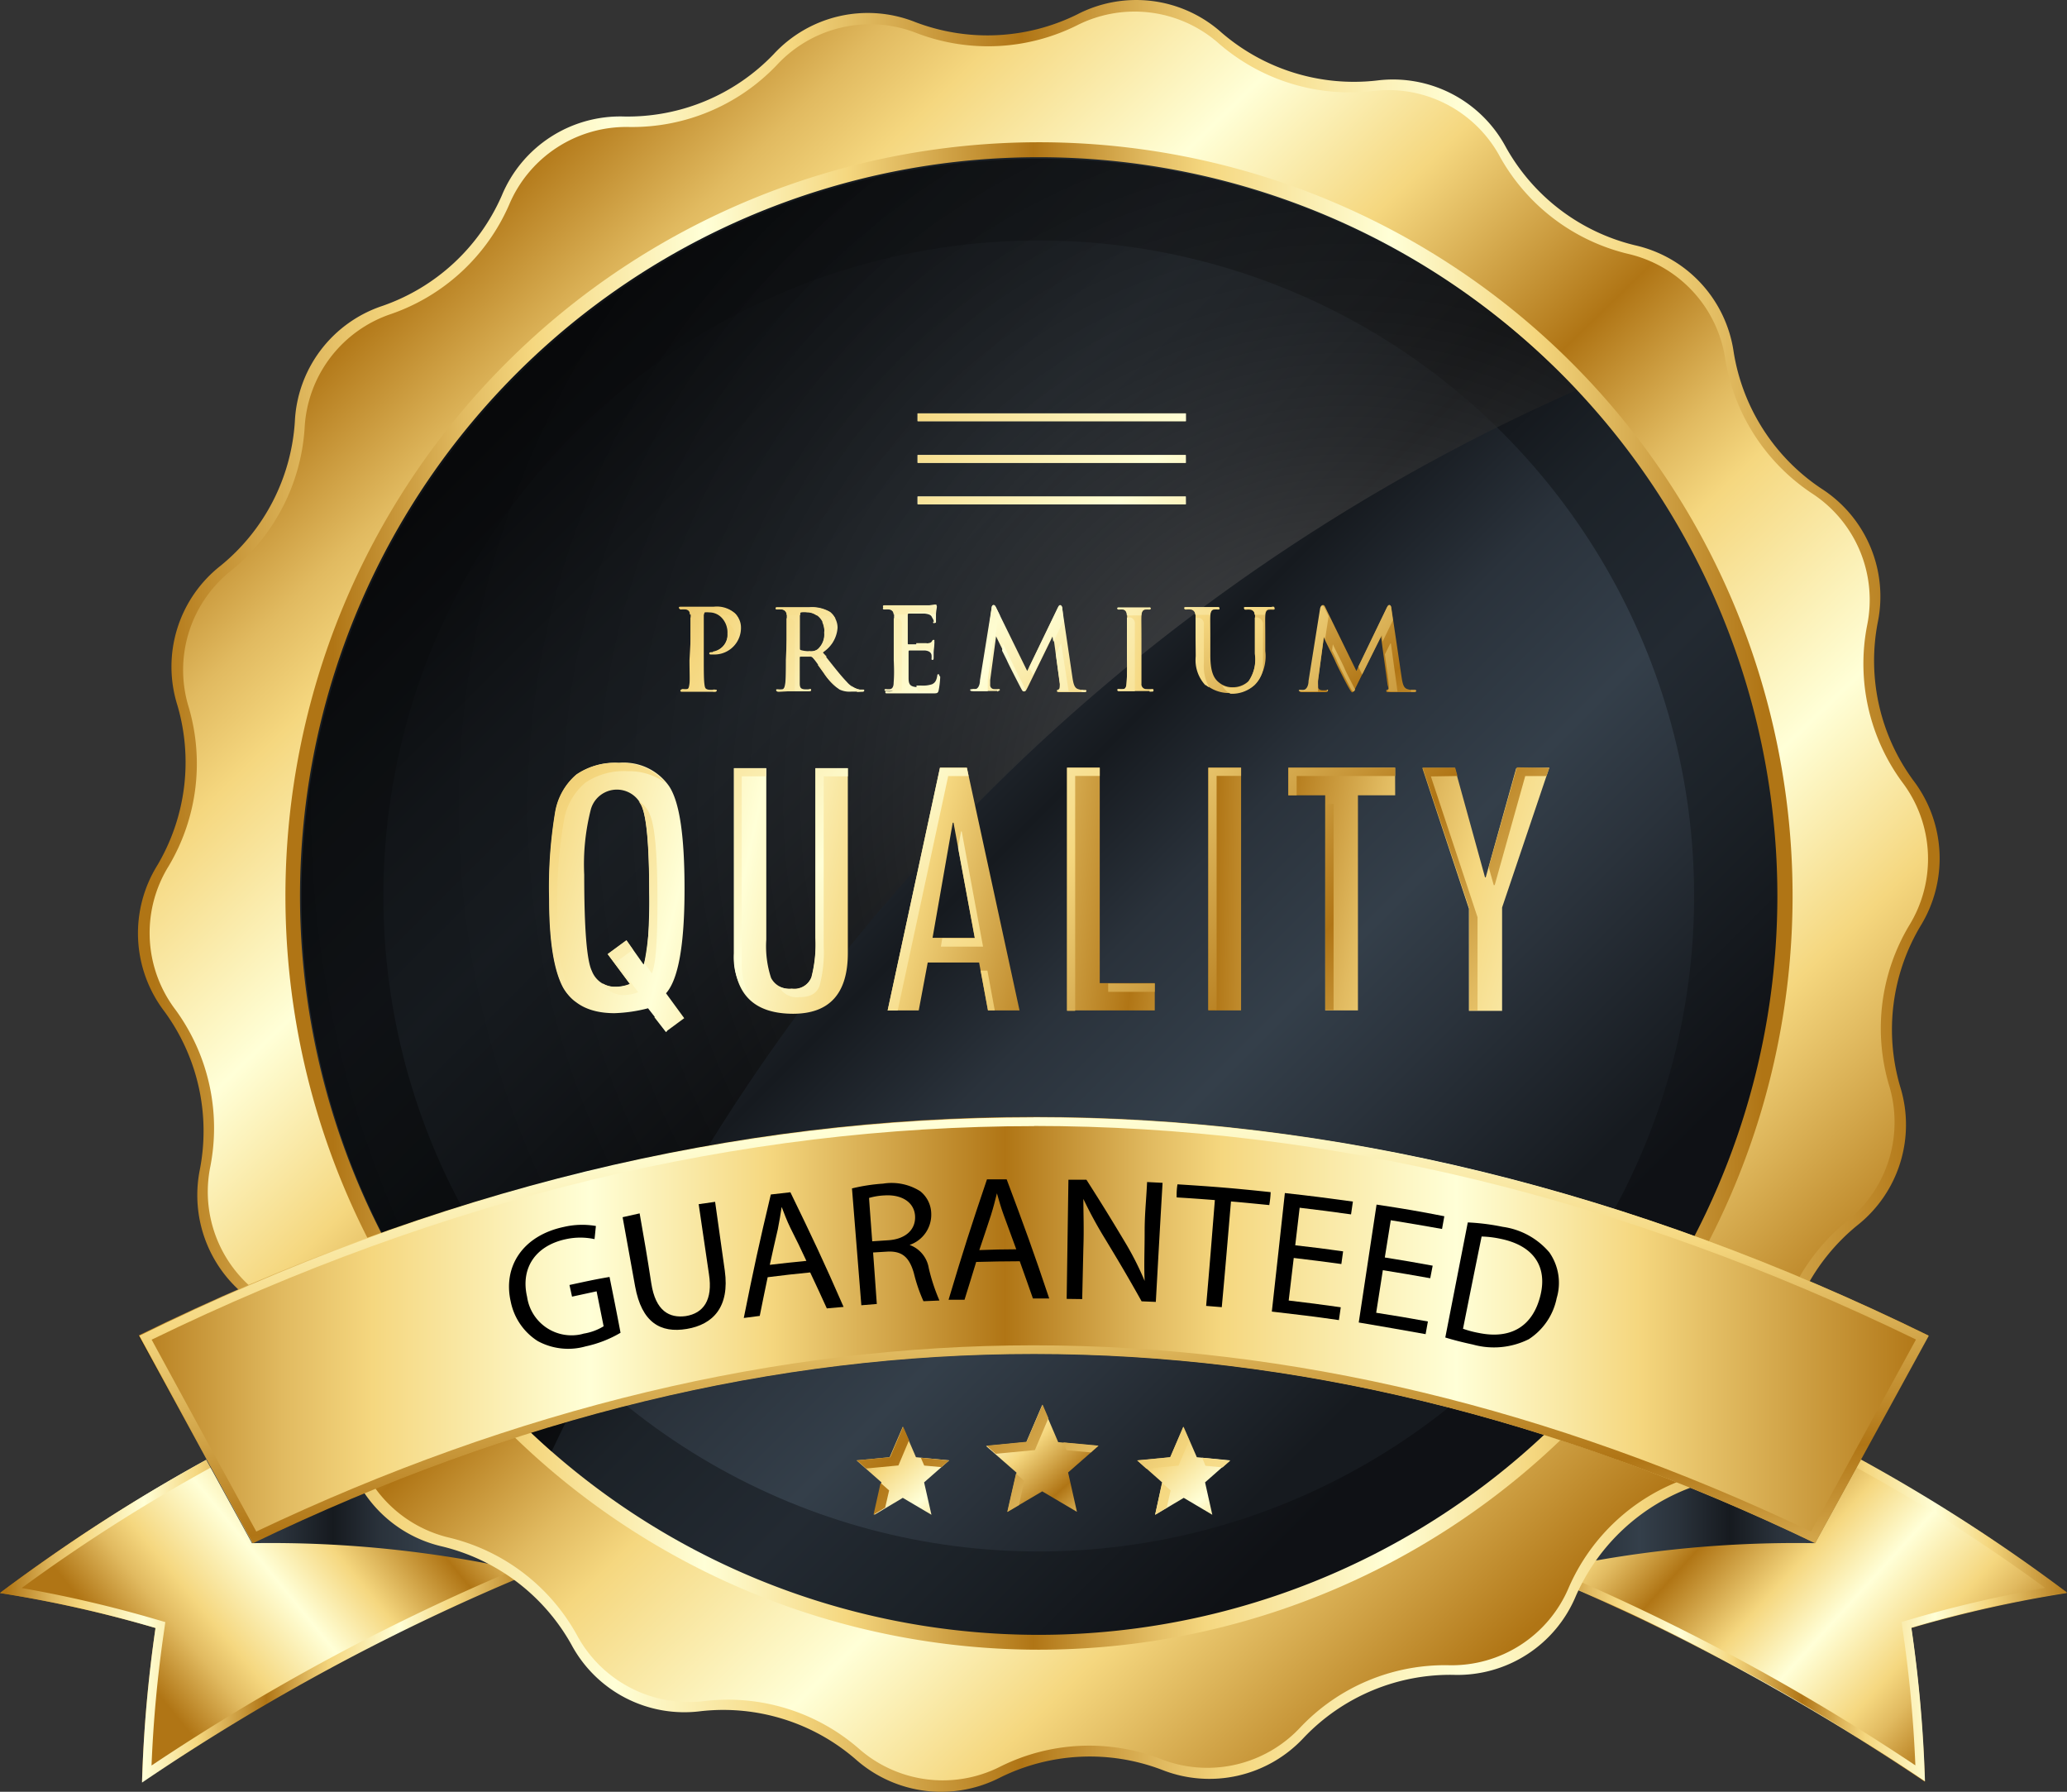 <svg id="Layer_1" data-name="Layer 1" xmlns="http://www.w3.org/2000/svg" xmlns:xlink="http://www.w3.org/1999/xlink" viewBox="0 0 388.59 336.79"><rect x="0" y="0" width="388.59" height="336.79" fill="#333333" stroke="none"/><defs><style>.cls-1{fill:url(#linear-gradient);}.cls-2{fill:url(#linear-gradient-2);}.cls-3{fill:url(#linear-gradient-3);}.cls-4{fill:url(#linear-gradient-4);}.cls-5{fill:url(#linear-gradient-5);}.cls-6{fill:url(#linear-gradient-6);}.cls-7{fill:url(#linear-gradient-7);}.cls-8{fill:url(#linear-gradient-8);}.cls-9{fill:url(#linear-gradient-9);}.cls-10{fill:url(#linear-gradient-10);}.cls-11{fill:url(#linear-gradient-11);}.cls-12{opacity:0.6;isolation:isolate;fill:url(#radial-gradient);}.cls-13{fill:url(#linear-gradient-12);}.cls-14{fill:url(#linear-gradient-13);}.cls-15{fill:url(#linear-gradient-14);}.cls-16{fill:url(#linear-gradient-15);}.cls-17{fill:url(#linear-gradient-16);}.cls-18{fill:url(#linear-gradient-17);}.cls-19{fill:url(#linear-gradient-18);}.cls-20{fill:url(#linear-gradient-19);}.cls-21{fill:url(#linear-gradient-20);}.cls-22{fill:url(#linear-gradient-21);}.cls-23{fill:url(#linear-gradient-22);}.cls-24{fill:url(#linear-gradient-23);}.cls-25{fill:url(#linear-gradient-24);}.cls-26{fill:url(#linear-gradient-25);}.cls-27{fill:url(#linear-gradient-26);}.cls-28{fill:url(#linear-gradient-27);}.cls-29{fill:url(#linear-gradient-28);}.cls-30{fill:url(#linear-gradient-29);}.cls-31{fill:url(#linear-gradient-30);}.cls-32{fill:url(#linear-gradient-31);}.cls-33{fill:url(#linear-gradient-32);}.cls-34{fill:url(#linear-gradient-33);}.cls-35{fill:url(#linear-gradient-34);}</style><linearGradient id="linear-gradient" x1="-400.73" y1="480.51" x2="-399.67" y2="481.22" gradientTransform="matrix(99.88, 0, 0, -81.27, 40048.02, 39361.58)" gradientUnits="userSpaceOnUse"><stop offset="0" stop-color="#b07515"/><stop offset="0.09" stop-color="#e1ba60"/><stop offset="0.14" stop-color="#f5d77f"/><stop offset="0.26" stop-color="#ffffd7"/><stop offset="0.36" stop-color="#f5d77f"/><stop offset="0.49" stop-color="#b07515"/><stop offset="0.57" stop-color="#e1ba60"/><stop offset="0.61" stop-color="#f5d77f"/><stop offset="0.74" stop-color="#ffffd7"/><stop offset="0.84" stop-color="#f5d77f"/><stop offset="1" stop-color="#b07515"/></linearGradient><linearGradient id="linear-gradient-2" x1="-400.09" y1="480.42" x2="-401.15" y2="481.21" gradientTransform="matrix(99.88, 0, 0, -81.27, 40336.7, 39361.58)" xlink:href="#linear-gradient"/><linearGradient id="linear-gradient-3" x1="-400.95" y1="480.72" x2="-399.95" y2="480.72" gradientTransform="matrix(99.88, 0, 0, -81.45, 40048.02, 39446.56)" xlink:href="#linear-gradient"/><linearGradient id="linear-gradient-4" x1="-400.95" y1="480.72" x2="-399.95" y2="480.72" gradientTransform="matrix(99.88, 0, 0, -81.27, 40336.72, 39361.49)" xlink:href="#linear-gradient"/><linearGradient id="linear-gradient-5" x1="-399.52" y1="479.29" x2="-398.52" y2="479.29" gradientTransform="matrix(73.91, 0, 0, -45.2, 29554.97, 21939.28)" gradientUnits="userSpaceOnUse"><stop offset="0" stop-color="#161a1f"/><stop offset="0.14" stop-color="#2a323b"/><stop offset="0.26" stop-color="#343f4a"/><stop offset="0.36" stop-color="#2a323b"/><stop offset="0.49" stop-color="#161a1f"/><stop offset="0.61" stop-color="#2a323b"/><stop offset="0.74" stop-color="#343f4a"/><stop offset="0.84" stop-color="#2a323b"/><stop offset="1" stop-color="#161a1f"/></linearGradient><linearGradient id="linear-gradient-6" x1="-399.52" y1="479.29" x2="-398.52" y2="479.29" gradientTransform="matrix(73.91, 0, 0, -45.2, 29817.6, 21939.28)" xlink:href="#linear-gradient-5"/><linearGradient id="linear-gradient-7" x1="-403.8" y1="482.07" x2="-402.82" y2="482.07" gradientTransform="matrix(338.72, 0, 0, -336.79, 136804.4, 162524.4)" xlink:href="#linear-gradient"/><linearGradient id="linear-gradient-8" x1="-403.64" y1="482.42" x2="-402.94" y2="481.72" gradientTransform="matrix(334.3, 0, 0, -332.49, 135013.89, 160448.49)" xlink:href="#linear-gradient"/><linearGradient id="linear-gradient-9" x1="-403.54" y1="481.99" x2="-402.59" y2="481.99" gradientTransform="matrix(283.33, 0, 0, -283.33, 114397.29, 136730.14)" xlink:href="#linear-gradient"/><linearGradient id="linear-gradient-10" x1="-403.41" y1="482.34" x2="-402.74" y2="481.67" gradientTransform="matrix(277.73, 0, 0, -277.73, 112132.08, 134028.14)" gradientUnits="userSpaceOnUse"><stop offset="0" stop-color="#0f1115"/><stop offset="0.14" stop-color="#1c2228"/><stop offset="0.26" stop-color="#232a32"/><stop offset="0.36" stop-color="#1c2228"/><stop offset="0.49" stop-color="#0f1115"/><stop offset="0.61" stop-color="#1c2228"/><stop offset="0.74" stop-color="#232a32"/><stop offset="0.84" stop-color="#1c2228"/><stop offset="1" stop-color="#0f1115"/></linearGradient><linearGradient id="linear-gradient-11" x1="-403.22" y1="482.28" x2="-402.55" y2="481.61" gradientTransform="matrix(246.41, 0, 0, -246.41, 99464.74, 118918.17)" xlink:href="#linear-gradient-5"/><radialGradient id="radial-gradient" cx="-402.52" cy="481.91" r="0.86" gradientTransform="matrix(242.85, 0, 0, -242.95, 98005.29, 117231.58)" gradientUnits="userSpaceOnUse"><stop offset="0" stop-color="#e8e8e8"/><stop offset="0.05" stop-color="#a6a6a6"/><stop offset="0.14" stop-color="#606060"/><stop offset="0.21" stop-color="#4c4c4c"/><stop offset="0.33" stop-color="#303030"/><stop offset="0.45" stop-color="#1b1b1b"/><stop offset="0.59" stop-color="#0c0c0c"/><stop offset="0.76" stop-color="#030303"/><stop offset="1"/></radialGradient><linearGradient id="linear-gradient-12" x1="-403.8" y1="480.69" x2="-402.8" y2="480.69" gradientTransform="matrix(336.4, 0, 0, -80.06, 135863.07, 38734.81)" xlink:href="#linear-gradient"/><linearGradient id="linear-gradient-13" x1="-403.66" y1="482.09" x2="-402.8" y2="478.49" gradientTransform="matrix(336.4, 0, 0, -80.11, 135863.97, 38758.13)" xlink:href="#linear-gradient"/><linearGradient id="linear-gradient-14" x1="-372.07" y1="475.21" x2="-354.77" y2="462.59" gradientTransform="matrix(11.54, 0, 0, -15.82, 4397.9, 7611.11)" xlink:href="#linear-gradient"/><linearGradient id="linear-gradient-15" x1="-382.67" y1="475.79" x2="-370.66" y2="463.18" gradientTransform="matrix(16.62, 0, 0, -15.84, 6472.72, 7620.73)" xlink:href="#linear-gradient"/><linearGradient id="linear-gradient-16" x1="-371.18" y1="476.66" x2="-352.5" y2="464.53" gradientTransform="matrix(10.68, 0, 0, -16.45, 4087.84, 7915.39)" xlink:href="#linear-gradient"/><linearGradient id="linear-gradient-17" x1="-388.49" y1="477.24" x2="-379.19" y2="465.03" gradientTransform="matrix(21.48, 0, 0, -16.36, 8476, 7872.06)" xlink:href="#linear-gradient"/><linearGradient id="linear-gradient-18" x1="-355" y1="477.72" x2="-325.49" y2="465.01" gradientTransform="matrix(6.76, 0, 0, -15.71, 2544.5, 7556.81)" xlink:href="#linear-gradient"/><linearGradient id="linear-gradient-19" x1="-385.21" y1="478.47" x2="-373.44" y2="466.03" gradientTransform="matrix(16.97, 0, 0, -16.04, 6691.33, 7718.87)" xlink:href="#linear-gradient"/><linearGradient id="linear-gradient-20" x1="-390.15" y1="479.14" x2="-380.99" y2="466.96" gradientTransform="matrix(21.81, 0, 0, -16.41, 8670.83, 7892.35)" xlink:href="#linear-gradient"/><linearGradient id="linear-gradient-21" x1="-390.25" y1="480.53" x2="-382.37" y2="476.58" gradientTransform="matrix(25.34, 0, 0, -50.54, 9962.97, 24408.18)" xlink:href="#linear-gradient"/><linearGradient id="linear-gradient-22" x1="-388.35" y1="480.7" x2="-379.02" y2="476.37" gradientTransform="matrix(21.42, 0, 0, -46.17, 8408.47, 22297.08)" xlink:href="#linear-gradient"/><linearGradient id="linear-gradient-23" x1="-391.31" y1="480.92" x2="-383.25" y2="476.54" gradientTransform="matrix(24.79, 0, 0, -45.62, 9801.83, 22032.31)" xlink:href="#linear-gradient"/><linearGradient id="linear-gradient-24" x1="-385.57" y1="481.24" x2="-373.46" y2="476.87" gradientTransform="matrix(16.49, 0, 0, -45.62, 6474.05, 22032.31)" xlink:href="#linear-gradient"/><linearGradient id="linear-gradient-25" x1="-355.11" y1="481.54" x2="-322.65" y2="477.16" gradientTransform="matrix(6.15, 0, 0, -45.62, 2314.53, 22032.31)" xlink:href="#linear-gradient"/><linearGradient id="linear-gradient-26" x1="-389.82" y1="481.82" x2="-379.88" y2="477.44" gradientTransform="matrix(20.08, 0, 0, -45.62, 7970.42, 22032.31)" xlink:href="#linear-gradient"/><linearGradient id="linear-gradient-27" x1="-392.7" y1="482.12" x2="-384.33" y2="477.75" gradientTransform="matrix(23.87, 0, 0, -45.73, 9530.15, 22084.96)" xlink:href="#linear-gradient"/><linearGradient id="linear-gradient-28" x1="-381.9" y1="474.33" x2="-378.78" y2="471.05" gradientTransform="matrix(17.43, 0, 0, -16.58, 6815.96, 8131.78)" xlink:href="#linear-gradient"/><linearGradient id="linear-gradient-29" x1="-386.44" y1="476.35" x2="-383.87" y2="473.64" gradientTransform="matrix(21.15, 0, 0, -20.1, 8346.12, 9827.85)" xlink:href="#linear-gradient"/><linearGradient id="linear-gradient-30" x1="-383.39" y1="475.92" x2="-380.27" y2="472.64" gradientTransform="matrix(17.41, 0, 0, -16.58, 6861.09, 8131.78)" xlink:href="#linear-gradient"/><linearGradient id="linear-gradient-31" x1="-397.42" y1="415.12" x2="-393.46" y2="276.94" gradientTransform="matrix(50.46, 0, 0, -1.45, 20202.57, 646.25)" xlink:href="#linear-gradient"/><linearGradient id="linear-gradient-32" x1="-397.34" y1="413.5" x2="-393.38" y2="277.35" gradientTransform="matrix(50.46, 0, 0, -1.47, 20202.57, 649.08)" xlink:href="#linear-gradient"/><linearGradient id="linear-gradient-33" x1="-397.26" y1="410.83" x2="-393.3" y2="274.68" gradientTransform="matrix(50.46, 0, 0, -1.47, 20202.57, 641.26)" xlink:href="#linear-gradient"/><linearGradient id="linear-gradient-34" x1="-402.87" y1="482.27" x2="-401.54" y2="481.06" gradientTransform="matrix(187.88, 0, 0, -206.99, 75791.5, 99909.36)" xlink:href="#linear-gradient"/></defs><title>premium assets</title><g id="qualityAsset_1" data-name="qualityAsset 1"><g id="Layer_2" data-name="Layer 2"><g id="Layer_1-2" data-name="Layer 1"><path id="Path_891" data-name="Path 891" class="cls-1" d="M99.88,295.49A407.67,407.67,0,0,0,26.7,334.91,252.66,252.66,0,0,1,29.24,306,233.55,233.55,0,0,0,0,299.41a323.5,323.5,0,0,1,84.84-45.77Z"/><path id="Path_892" data-name="Path 892" class="cls-2" d="M288.68,295.49a409,409,0,0,1,73.19,39.42A255,255,0,0,0,359.31,306a234.11,234.11,0,0,1,29.25-6.57,323.6,323.6,0,0,0-84.83-45.77Z"/><path id="Path_893" data-name="Path 893" class="cls-3" d="M83.85,255.77l12.38,34.47,1.55,4.38a409.24,409.24,0,0,0-69.29,37.23,240.28,240.28,0,0,1,2.39-25.54l.2-1.42-1.38-.4a234.08,234.08,0,0,0-25.63-6,321.68,321.68,0,0,1,79.78-42.7m1-2.19A323.36,323.36,0,0,0,0,299.44,230.45,230.45,0,0,1,29.24,306a250.25,250.25,0,0,0-2.54,29.06,407.33,407.33,0,0,1,73.18-39.42l-15-41.83Z"/><path id="Path_894" data-name="Path 894" class="cls-4" d="M304.71,255.77a320.68,320.68,0,0,1,79.78,42.7,234.44,234.44,0,0,0-25.62,6l-1.38.4.2,1.42a239.85,239.85,0,0,1,2.39,25.53,409.29,409.29,0,0,0-69.3-37.22L298.16,274l6.57-18.22m-1-2.19L288.7,295.41a407.42,407.42,0,0,1,73.19,39.42,252.29,252.29,0,0,0-2.56-28.93,232.1,232.1,0,0,1,29.26-6.57,323.52,323.52,0,0,0-84.84-45.77Z"/><path id="Path_895" data-name="Path 895" class="cls-5" d="M99.93,295.65a216.7,216.7,0,0,0-52.56-5.59L26,251.06a253.32,253.32,0,0,1,58.8,2.74Z"/><path id="Path_896" data-name="Path 896" class="cls-6" d="M288.64,295.65a216.6,216.6,0,0,1,52.56-5.59l21.35-39a253.3,253.3,0,0,0-58.8,2.74Z"/><path id="Path_897" data-name="Path 897" class="cls-7" d="M335.17,257.56a24.08,24.08,0,0,1-16.53,21.77,38.11,38.11,0,0,0-22.4,20.7,24.09,24.09,0,0,1-23,14.78,38,38,0,0,0-28.12,11.8,24.22,24.22,0,0,1-26.68,6.05A38,38,0,0,0,188,334.12a24.21,24.21,0,0,1-27.13-3.43,38,38,0,0,0-29.13-9.05,24.09,24.09,0,0,1-24.31-12.5A38.09,38.09,0,0,0,83.22,290.7a24.1,24.1,0,0,1-18.57-20.06A38.06,38.06,0,0,0,48.18,245a24.24,24.24,0,0,1-10.6-25.21,38,38,0,0,0-6.72-29.74,24.22,24.22,0,0,1-1.34-27.31,38,38,0,0,0,3.81-30.24,24.11,24.11,0,0,1,8.1-26.13,38.06,38.06,0,0,0,14-27.11A24.09,24.09,0,0,1,71.92,57.49a38.11,38.11,0,0,0,22.4-20.7,24.1,24.1,0,0,1,23-14.89,38,38,0,0,0,28.1-11.69,24.09,24.09,0,0,1,26.67-6.05A38.1,38.1,0,0,0,202.53,2.7a24.07,24.07,0,0,1,27.13,3.44,38.1,38.1,0,0,0,29.13,9,24.08,24.08,0,0,1,24.3,12.5,38,38,0,0,0,24.27,18.46A24.08,24.08,0,0,1,325.93,66.2a38.06,38.06,0,0,0,16.49,25.64A24.1,24.1,0,0,1,353,117.05a38,38,0,0,0,6.72,29.67A24.2,24.2,0,0,1,361.08,174a38,38,0,0,0-3.85,30.25,24.1,24.1,0,0,1-8.1,26.1,38.15,38.15,0,0,0-13.95,27.17Z"/><path id="Path_898" data-name="Path 898" class="cls-8" d="M333.38,256.42a23.85,23.85,0,0,1-16.32,21.49,37.59,37.59,0,0,0-22.12,20.45A23.89,23.89,0,0,1,272.26,313a37.43,37.43,0,0,0-27.75,11.63,23.92,23.92,0,0,1-26.28,6A37.42,37.42,0,0,0,188.16,332a23.88,23.88,0,0,1-26.78-3.39,37.53,37.53,0,0,0-28.8-8.89,23.89,23.89,0,0,1-24.09-12.33,37.43,37.43,0,0,0-23.87-18.33,23.94,23.94,0,0,1-18.33-19.71A37.51,37.51,0,0,0,50,244.05a23.83,23.83,0,0,1-10.44-24.88A37.7,37.7,0,0,0,33,189.81a23.85,23.85,0,0,1-1.3-27A37.64,37.64,0,0,0,35.5,133a23.82,23.82,0,0,1,8-25.78A37.69,37.69,0,0,0,57.27,80.44,23.88,23.88,0,0,1,73.58,59,37.63,37.63,0,0,0,95.7,38.52a23.91,23.91,0,0,1,22.56-14.65,37.55,37.55,0,0,0,27.79-11.65,23.9,23.9,0,0,1,26.28-6A37.54,37.54,0,0,0,202.4,4.8a23.93,23.93,0,0,1,26.78,3.41,37.54,37.54,0,0,0,28.73,8.92A23.86,23.86,0,0,1,282,29.48,37.62,37.62,0,0,0,306,47.7a23.9,23.9,0,0,1,18.33,19.71,37.56,37.56,0,0,0,16.27,25.3A23.87,23.87,0,0,1,351,117.61,37.56,37.56,0,0,0,357.6,147a23.86,23.86,0,0,1,1.29,27,37.69,37.69,0,0,0-3.79,29.87,23.83,23.83,0,0,1-8,25.78,37.56,37.56,0,0,0-13.73,26.87Z"/><path id="Path_899" data-name="Path 899" class="cls-9" d="M337,168.41A141.67,141.67,0,1,1,195.31,26.74,141.66,141.66,0,0,1,337,168.41Z"/><path id="Path_900" data-name="Path 900" class="cls-10" d="M334.14,168.41A138.87,138.87,0,1,1,195.28,29.55h0A138.86,138.86,0,0,1,334.14,168.41Z"/><circle id="Ellipse_33" data-name="Ellipse 33" class="cls-11" cx="195.28" cy="168.41" r="123.21"/><path id="Path_901" data-name="Path 901" class="cls-12" d="M103.72,272.78c1.29-2.69,2.58-5.38,3.92-8A364.92,364.92,0,0,1,296.41,73.32,138.82,138.82,0,0,0,94.58,264q4.35,4.61,9.11,8.8Z"/><path id="Path_902" data-name="Path 902" class="cls-13" d="M341.13,290c-98.55-47.43-195.08-47.43-293.7,0L26.08,251c111.68-54.75,224.77-54.75,336.4,0Z"/><path id="Path_903" data-name="Path 903" class="cls-14" d="M194.29,210v1.64c55.28,0,111.1,13.51,165.91,40.14L342,285.07l-1.53,2.8c-48.84-23.26-98-35-146.14-35s-97.3,11.8-146.15,35l-9.84-18-9.83-18.06c54.75-26.63,110.61-40.14,165.89-40.14v-1.65m0,0c-56.17,0-112.39,13.69-168.19,41.05l21.35,39c49.32-23.72,98.09-35.59,146.86-35.57s97.52,11.85,146.84,35.57l21.35-39Q278.77,210,194.27,210Z"/><path id="Path_904" data-name="Path 904" class="cls-15" d="M129.84,120.14v-4.38a1.09,1.09,0,0,0-.9-1.2,5.75,5.75,0,0,0-.83,0c-.24,0-.35,0-.35-.2s.13-.17.46-.17h6.09a5.14,5.14,0,0,1,3.94,1.2,3.61,3.61,0,0,1,1.05,2.5,5,5,0,0,1-4.81,5.13h-.91s-.24,0-.24-.2.16-.24.59-.24a3.31,3.31,0,0,0,2.83-3.48,4,4,0,0,0-1.25-3.15,3.16,3.16,0,0,0-2.19-.84,2.89,2.89,0,0,0-.83,0,.73.73,0,0,0-.18.4V124c0,1.93,0,3.61.11,4.51s.2,1,.84,1.14a9.55,9.55,0,0,0,1.07,0c.24,0,.33,0,.33.18s-.16.2-.4.2h-5.93c-.26,0-.42,0-.42-.2s0-.18.35-.18a3.14,3.14,0,0,0,.75,0c.42,0,.53-.55.61-1.16s0-2.56,0-4.38Z"/><path id="Path_905" data-name="Path 905" class="cls-16" d="M147.91,120.14v-4.38a1.09,1.09,0,0,0-.92-1.2,5.47,5.47,0,0,0-.81,0c-.24,0-.37,0-.37-.2s.15-.17.46-.17h5.87a6.74,6.74,0,0,1,3.9.9,3.67,3.67,0,0,1,1.42,2.89,5.91,5.91,0,0,1-2.83,4.66c1.89,2.36,3.33,4.25,4.58,5.54a4.38,4.38,0,0,0,2.36,1.44h.6c.17,0,.26,0,.26.18s-.15.2-.42.2h-2a4.35,4.35,0,0,1-2.19-.4,10.1,10.1,0,0,1-2.89-3.11c-.86-1.16-1.82-2.58-2.19-2.91a.48.48,0,0,0-.37-.15h-1.84s-.18,0-.18.15v4.82c0,.87.2,1.07.83,1.16a8.85,8.85,0,0,0,1,0c.18,0,.24,0,.24.18s-.13.2-.41.2h-5.67c-.29,0-.42,0-.42-.2s0-.18.33-.18a3.22,3.22,0,0,0,.76,0c.42,0,.53-.55.62-1.16s.11-2.56.11-4.38Zm2.47,1.67c0,.24,0,.33.2.39a5.8,5.8,0,0,0,1.6.2,2.17,2.17,0,0,0,1.51-.35,3.71,3.71,0,0,0,1.25-3.17,3.36,3.36,0,0,0-2.85-3.82l-.39,0a5.24,5.24,0,0,0-1.12,0,.25.25,0,0,0-.2.28h0Z"/><path id="Path_906" data-name="Path 906" class="cls-17" d="M168.08,120.14v-4.38a1.09,1.09,0,0,0-.92-1.2,5.47,5.47,0,0,0-.81,0c-.24,0-.37,0-.37-.2s.15-.17.46-.17h8.32l.87-.31H176c.11,0,.13,0,.13.2a12.32,12.32,0,0,0-.17,1.36v1.4c0,.26,0,.22-.2.22s-.2,0-.2-.29a2.36,2.36,0,0,0-.33-.7c-.15-.37-.35-.61-1.42-.74h-3c-.41,0-.15,0-.15.22v5.32c0,.15,0,.24.15.24h3.38a1.27,1.27,0,0,0,1-.33c.18-.22.24-.26.35-.26s.13,0,.13.18a9.91,9.91,0,0,1-.15,1.53v1.4c0,.13,0,.41-.2.41a.18.18,0,0,1-.2-.14v-.06a3.22,3.22,0,0,0,0-.76c-.11-.42-.41-.72-1.18-.81h-3s-.13,0-.13.22v4.92c0,1.47.37,1.78,2.54,1.78a5.5,5.5,0,0,0,2-.24c.55-.27.81-.7,1-1.58,0-.22,0-.31.22-.31s.18.16.18.38a16.81,16.81,0,0,1-.29,2.34c-.13.55-.33.55-1.14.55h-8.47c-.28,0-.41,0-.41-.2s0-.18.33-.18a3.22,3.22,0,0,0,.76,0c.42,0,.53-.55.62-1.16s0-2.56,0-4.38Z"/><path id="Path_907" data-name="Path 907" class="cls-18" d="M186.43,114.27c0-.35.18-.54.35-.54s.29,0,.57.65l5.76,11.74,5.74-11.89c.17-.33.28-.5.46-.5s.33.22.39.66l1.91,12.92c.2,1.34.41,1.95,1,2.19a4,4,0,0,0,1.29.22c.2,0,.35,0,.35.15s-.26.22-.55.22h-4.38c-.48,0-.61,0-.61-.22s0-.17.24-.24.29-.42.29-1.07L198,119.38h0l-4.6,9.4c-.49,1-.59,1.18-.79,1.18s-.4-.42-.75-1.05-2.19-4.2-2.41-4.8-1.46-2.94-2.19-4.51h0l-1.11,8.23v1a.73.73,0,0,0,.61.68,4.51,4.51,0,0,0,.9,0c.18,0,.31,0,.31.15s-.18.22-.5.22h-4.27c-.22,0-.4,0-.4-.22s.13-.15.35-.15a3.42,3.42,0,0,0,.64,0c.59-.14.74-.95.85-1.67Z"/><path id="Path_908" data-name="Path 908" class="cls-19" d="M211.9,120.14v-4.38a1.1,1.1,0,0,0-.72-1.18,3.31,3.31,0,0,0-.77,0c-.2,0-.33,0-.33-.22s.18-.15.5-.15h5.33c.26,0,.43,0,.43.15s-.13.22-.33.22a3.32,3.32,0,0,0-.63,0c-.57,0-.75.46-.79,1.2s0,1.27,0,4.38v8.35a.91.91,0,0,0,.76,1h.1a6.37,6.37,0,0,0,1.07,0c.22,0,.33,0,.33.18s-.16.2-.4.2H210.5c-.26,0-.42,0-.42-.2s0-.18.33-.18a3.31,3.31,0,0,0,.77,0c.41,0,.54-.43.61-1.05s.11-2.56.11-4.6Z"/><path id="Path_909" data-name="Path 909" class="cls-20" d="M224.76,120.15v-4.38a1.08,1.08,0,0,0-.9-1.2,3.93,3.93,0,0,0-.84,0c-.22,0-.35,0-.35-.2s.16-.18.46-.18h5.68c.32,0,.45,0,.45.18s0,.2-.32.2a3.21,3.21,0,0,0-.62,0c-.57,0-.74.46-.78,1.2s0,1.27,0,4.38v2.95c0,3.07.59,4.38,1.64,5.19a3.85,3.85,0,0,0,2.63.88,4.2,4.2,0,0,0,2.91-1.14,7.25,7.25,0,0,0,1.22-5.23v-7a1.07,1.07,0,0,0-.9-1.2,3.22,3.22,0,0,0-.76,0c-.24,0-.37,0-.37-.2s.15-.18.46-.18h4.81c.31,0,.46,0,.46.18s-.13.2-.39.2a3.11,3.11,0,0,0-.61,0c-.57,0-.73.46-.77,1.2s0,1.27,0,4.38v2.19a8,8,0,0,1-2,6.35,6.27,6.27,0,0,1-4.38,1.53,6.77,6.77,0,0,1-4.68-1.47,6.89,6.89,0,0,1-1.89-5.59Z"/><path id="Path_910" data-name="Path 910" class="cls-21" d="M248.32,114.27c0-.35.2-.54.37-.54s.29,0,.57.65L255,126.12l5.74-11.89c.17-.33.28-.5.46-.5s.33.22.39.66l1.91,12.92c.2,1.34.41,1.95,1,2.19a4.14,4.14,0,0,0,1.31.22c.2,0,.35,0,.35.15s-.26.22-.55.22h-4.38c-.48,0-.61,0-.61-.22s0-.17.24-.24.18-.31,0-.9l-1.25-9.18h0l-4.6,9.4c-.5,1-.59,1.18-.78,1.18s-.4-.41-.75-1-2.19-4.2-2.43-4.8-1.45-2.93-2.19-4.51h0l-1.1,8.23a8.18,8.18,0,0,0,0,1c0,.42.29.59.64.68a4.51,4.51,0,0,0,.9,0c.15,0,.31,0,.31.15s-.2.22-.5.22h-4.38c-.2,0-.38,0-.38-.22s.14-.15.33-.15a3.42,3.42,0,0,0,.64,0c.59-.13.76-.94.87-1.67Z"/><path id="Path_911" data-name="Path 911" class="cls-22" d="M121.83,189.52a28.52,28.52,0,0,1-6.29.92q-6.92,0-9.59-4.82c-1.75-3.22-2.65-8.76-2.65-16.64a86.3,86.3,0,0,1,1.09-16.21,11.94,11.94,0,0,1,4-7.2,12.9,12.9,0,0,1,8-2.19,10.37,10.37,0,0,1,9.39,4.38c2,3,2.91,9.42,2.91,19.36q0,15.69-3.48,19.58l3.42,4.68-3.4,2.5Zm-.84-8.23c.72-1.54,1.08-6,1.08-13.47q0-13.14-1.43-16.32a5.08,5.08,0,0,0-9.54.55,41.61,41.61,0,0,0-1.27,12.37q0,15.17,1.44,18.09a4.68,4.68,0,0,0,4.38,3,7.26,7.26,0,0,0,2.8-.53l-4.18-5.62,3.52-2.59Z"/><path id="Path_912" data-name="Path 912" class="cls-23" d="M159.39,179.14q0,11.38-10.25,11.41c-7.49,0-11.17-3.76-11.17-11.34V144.39h6.09v32.23a19.06,19.06,0,0,0,.9,7.19,3.78,3.78,0,0,0,3.9,2,3.49,3.49,0,0,0,3.74-2.19,24.52,24.52,0,0,0,.7-7.34V144.39h6.09Z"/><path id="Path_913" data-name="Path 913" class="cls-24" d="M191.67,189.92h-5.94l-1.66-9h-9.66l-1.69,9h-5.84l9.83-45.62h5.06Zm-8.41-13.65-4-21.63h-.15l-3.79,21.63Z"/><path id="Path_914" data-name="Path 914" class="cls-25" d="M217.09,189.92H200.6V144.3h6.15v40.49h10.34Z"/><path id="Path_915" data-name="Path 915" class="cls-26" d="M227.16,144.3h6.16v45.62h-6.16Z"/><path id="Path_916" data-name="Path 916" class="cls-27" d="M262.29,149.49h-7v40.43h-6.16V149.49h-6.94V144.3h20.08Z"/><path id="Path_917" data-name="Path 917" class="cls-28" d="M291.26,144.3l-8.87,26.28V190h-6.24v-19.2l-8.76-26.46h6.11l5.68,20.57h.13l5.73-20.5Z"/><path id="Path_918" data-name="Path 918" class="cls-29" d="M164.36,284.74l5.36-3.2,5.39,3.18-1.38-6.09,4.71-4.14-6.24-.59-2.48-5.74-2.47,5.74-6.24.59,4.7,4.14Z"/><path id="Path_919" data-name="Path 919" class="cls-30" d="M189.41,284.17l6.53-3.85,6.52,3.85-1.66-7.4,5.71-5-7.57-.7-3-7-3,7-7.56.73,5.72,5Z"/><path id="Path_920" data-name="Path 920" class="cls-31" d="M217.16,284.74l5.38-3.2,5.37,3.18-1.36-6.09,4.69-4.14L225,273.9l-2.5-5.74L220,273.9l-6.22.59,4.69,4.14Z"/><rect id="Rectangle_67" data-name="Rectangle 67" class="cls-32" x="172.48" y="93.32" width="50.46" height="1.45"/><rect id="Rectangle_68" data-name="Rectangle 68" class="cls-33" x="172.48" y="85.52" width="50.46" height="1.47"/><rect id="Rectangle_69" data-name="Rectangle 69" class="cls-34" x="172.48" y="77.7" width="50.46" height="1.47"/><path id="Path_921" data-name="Path 921" class="cls-35" d="M216.45,130c.25,0,.4,0,.4-.2s0-.18-.33-.18h-.4a2.67,2.67,0,0,0,0,.4Zm-38.19,15.87h3.83l-.32-1.55h-5.06l-9.84,45.62h1.89Zm33.53-17.38c0,.61-.2,1-.61,1.05a3.31,3.31,0,0,1-.77,0c-.24,0-.33,0-.33.17s.16.2.42.2h2.85V117.28a1.13,1.13,0,0,0-.73-1.19,3.22,3.22,0,0,0-.76,0h0V124a38.87,38.87,0,0,1-.07,4.45ZM188,115.72l-.66-1.33c-.28-.55-.39-.66-.57-.66s-.31.2-.35.55l-2.19,13.6c0,.72-.26,1.53-.85,1.66a2.29,2.29,0,0,1-.64,0c-.22,0-.35,0-.35.15s.18.22.4.22h2.91V129a.49.49,0,0,1,0-.24v-1l1.11-8.24h0l.24.49.64-4.25S188,115.76,188,115.72Zm-13.75,5.17h-2V122h1.58a1.3,1.3,0,0,1,.92.42h.77v-.44a6.57,6.57,0,0,1,.15-1.53c0-.11,0-.18-.13-.18s-.2,0-.35.27-.46.35-1,.39Zm1.22,2.74h-.28a.18.18,0,0,0,.14.2h.06a.49.49,0,0,0,.08-.21Zm-3.17,5.23a1.56,1.56,0,0,0,.37,1.14h2.5c.81,0,1,0,1.14-.55a15.26,15.26,0,0,0,.28-2.34c0-.22,0-.37-.17-.37s-.2,0-.22.3c-.15.88-.42,1.32-1,1.58a5.45,5.45,0,0,1-2,.24Zm3.5-12h-.38c0,.18,0,.27.18.27a.21.21,0,0,0,.21-.19.22.22,0,0,0,0-.08Zm5,39.42h-.13l-.55,3.09,3.15,17h-6.13l-.26,1.56h7.93Zm18.92-41.81c0-.43-.13-.65-.4-.65s-.28.17-.46.5L193.5,125.4l.73,1.47,3.61-7.4h0l.18,1.2,1.92-4Zm-12,15.34s0-.14-.22-.14a1.82,1.82,0,0,0,0,.33c.11-.06.22-.13.22-.24ZM200.6,190h1.53V145.85h4.62V144.3H200.6Zm2.69-60.34a.58.58,0,0,0,.13.44h.25c.28,0,.54,0,.54-.22s-.15-.15-.35-.15Zm13.8,55.21h-8.76v1.56h8.76Zm-1.75-70.32a3.42,3.42,0,0,1,.64,0c.2,0,.32,0,.32-.22s-.17-.15-.43-.15h-5.33c-.32,0-.5,0-.5.15s.13.22.33.22a3.31,3.31,0,0,1,.77,0c.44,0,.66.46.7,1.12h2.71c.07-.7.22-1,.79-1.16ZM168,128.36c0,.61-.2,1.07-.61,1.16a3.3,3.3,0,0,1-.77,0c-.24,0-.33,0-.33.17s.13.2.42.2h2.84V117.41a1.07,1.07,0,0,0-.9-1.2,3.31,3.31,0,0,0-.63,0v7.9A30.14,30.14,0,0,1,168,128.36Zm76.8,1.62h3v-1.14a8.18,8.18,0,0,1,0-1l1.1-8.23h0c0,.15.15.31.22.48l.65-4.25h0l-.65-1.33c-.29-.55-.42-.66-.57-.66s-.31.2-.38.55L246,128c0,.72-.28,1.53-.87,1.66a2.29,2.29,0,0,1-.64,0c-.2,0-.32,0-.32.15s.43.16.63.16Zm21.09-.33h-.66a.64.64,0,0,0,.11.44h.35c.29,0,.55,0,.55-.22s-.16-.22-.35-.22Zm-6.11-10.27h0l.15,1.2,1.93-4-.31-2.19q0-.66-.39-.66c-.18,0-.29.18-.46.5l-5.35,11.09.73,1.47Zm-6.13,9.52c.35.64.54,1.06.74,1.06s.2,0,.37-.35c-.7-1.36-1.8-3.46-2-4s-1.45-2.93-2.19-4.51h0l-.15,1.16c.43.86.78,1.58.87,1.8.18.59,1.84,3.84,2.35,4.8Zm31.51,15.33L279.87,163l.95,3.37H281l5.74-20.5h4l.53-1.55Zm-35.47-14.47s0-.13-.25-.13a1.82,1.82,0,0,1,0,.33C249.48,129.93,249.66,129.87,249.66,129.76ZM261.35,121l-1,2,.76,5.63v.9s-.24.13-.24.24.13.18.61.22h1.25l-1.25-9.07ZM200.49,272.59l4.58.41,1.44-1.27-6.57-.61Zm27.79-158.12a3.11,3.11,0,0,1,.61,0c.22,0,.33,0,.33-.2s-.13-.17-.46-.17h-5.67c-.31,0-.46,0-.46.17s.13.2.35.2a3.84,3.84,0,0,1,.83,0c.66.13.83.46.9,1.1h2.8c.05-.64.24-1,.77-1.1Zm-54.53,161,3.24.3,1.45-1.27-5.33-.5Zm52.89-146.73a4.51,4.51,0,0,0,.68.46,8.18,8.18,0,0,1-1-4.49v-7.38a1.1,1.1,0,0,0-.9-1.2q-.32,0-.63,0v7.27a6.91,6.91,0,0,0,1.86,5.44Zm.52,61.1h1.56v-44h4.6V144.3h-6.16Zm9.36-73.76a2.15,2.15,0,0,0-.62,0v6.83a7.27,7.27,0,0,1-1.22,5.24,4.4,4.4,0,0,1-4.89.7,3.43,3.43,0,0,0,1.56,1.55h0a6.27,6.27,0,0,0,4.38-1.53,5.51,5.51,0,0,0,1.71-3v-8.41a1.29,1.29,0,0,0-.92-1.36Zm-9.9,159.43,3.21.31,1.45-1.27L226,274Zm12.5-161.42h-4.81c-.31,0-.46,0-.46.17s.13.2.37.2a4.82,4.82,0,0,1,.76,0c.66.13.84.46.88,1.1h1.95c0-.7.22-1,.77-1.16a3.11,3.11,0,0,1,.61,0c.26,0,.39,0,.39-.2s-.2-.16-.5-.16ZM162.06,130c.26,0,.41,0,.41-.2s0-.18-.26-.18h-.59a3.49,3.49,0,0,1-1.58-.74l.77.85a2.91,2.91,0,0,0,.37.33ZM138,179.21a10.83,10.83,0,0,0,3.63,9.13,12.44,12.44,0,0,1-2.19-7.66V145.92H144v-1.53h-6Zm29.34,94.69-6.24.59,1.75,1.53,6.05-.57,2-4.73-1.11-2.56ZM123,191.17l2.19,2.82.24-.18-2-2.73Zm41.22,93.53,2.19-1.32.74-3.24-1.6-1.4ZM125.09,147.15a10.61,10.61,0,0,0-8.76-3.73,12.9,12.9,0,0,0-8,2.19,11.88,11.88,0,0,0-4,7.2,85.48,85.48,0,0,0-1.1,16.21c0,7.87.9,13.43,2.65,16.65a8.68,8.68,0,0,0,2.41,2.67,7.47,7.47,0,0,1-.87-1.16c-1.75-3.22-2.65-8.76-2.65-16.65A85.16,85.16,0,0,1,106,154.35a11.79,11.79,0,0,1,4-7.2,12.9,12.9,0,0,1,8-2.19A11.53,11.53,0,0,1,125.09,147.15ZM119,178.51l-1.24-1.78-3.53,2.59,4.18,5.62a7.26,7.26,0,0,1-2.8.53,4.42,4.42,0,0,1-2.32-.63,4.53,4.53,0,0,0,3.88,2.19,7.26,7.26,0,0,0,2.8-.53l-4.2-5.65Zm3.16-25.45a5,5,0,0,0-2.08-2.43,5.24,5.24,0,0,1,.54.87q1.41,3.12,1.43,16.32a54.14,54.14,0,0,1-.92,13.14l1.4,2q1.07-2.19,1.07-13.45,0-13.3-1.44-16.42Zm95,131.64,2.19-1.32.72-3.24-1.58-1.4Zm32-94.83h1.55V151.11h-1.55Zm-6.95-40.38h1.56v-3.63H262.3V144.3H242.21ZM274,145.86l-.43-1.56h-6.11l8.76,26.46v19.16h1.55V172.4L269,145.94ZM193,271l-7.55.73,1.75,1.53,7.36-.7,2.54-6-1.1-2.56ZM135.78,115.57a6.38,6.38,0,0,1,3,.61,3.08,3.08,0,0,0-.66-.94,5.13,5.13,0,0,0-3.94-1.2h-6.09c-.32,0-.46,0-.46.17s0,.2.35.2a5.89,5.89,0,0,1,.84,0c.65.13.83.46.87,1.1h2.65v-.23c0-.22,0-.35.18-.39a2.89,2.89,0,0,1,.83,0,3.14,3.14,0,0,1,1.88.66Zm53.58,168.62,2.2-1.29,1-4.55L191,277ZM220,273.92l-6.21.59,1.72,1.54,6.05-.57,2-4.73-1.12-2.56Zm2.9-180.58H172.55v1.47h50.37Zm0-7.8H172.55V87h50.37ZM153.3,176.27a24.8,24.8,0,0,1-.77,7.43,3.48,3.48,0,0,1-3.74,2.19,5.48,5.48,0,0,1-2.37-.46h0a3.85,3.85,0,0,0,3.9,2c2,0,3.26-.7,3.77-2.19a24.41,24.41,0,0,0,.76-7.42V145.92h4.54v-1.53H153.3Zm13-61.86a3.57,3.57,0,0,1,.8,0c.66.13.86.46.9,1.09h2.71v-.26c0-.15,0-.22.16-.22h3a1.89,1.89,0,0,1,1.19.39h.85a.81.81,0,0,0,0-.22,10.41,10.41,0,0,1,.18-1.35s0-.2-.13-.2a.91.91,0,0,0-.33,0l-.92.13h-8.26c-.3,0-.46,0-.46.17S166.06,114.41,166.31,114.41Zm-31.87,15.2h-.37V130h.28c.25,0,.4,0,.4-.2s-.07-.15-.31-.15Zm88.5-51.9H172.57v1.46h50.37Zm-34.38,43.44-.16,1.16c.44.86.79,1.58.9,1.8.24.59,1.91,3.84,2.41,4.8s.55,1.05.75,1.05.21,0,.37-.35c-.7-1.35-1.78-3.46-2-3.94s-1.44-2.93-2.19-4.51Zm10.94-.24h0l-1,2,.77,5.63v.9s-.24.13-.24.24.13.18.61.22h1.27Zm-12.48,69-1.38-7.47h-1.27l1.38,7.47Zm-56.59-73.85a3.11,3.11,0,0,0-.61,0v12.29c0,.76-.2,1.07-.61,1.16a3.14,3.14,0,0,1-.75,0c-.26,0-.35,0-.35.17s.16.2.42.2h2.87V117.41A1.25,1.25,0,0,0,130.43,116.07ZM147,114.52c.65.13.85.46.9,1.09h2.54v-.24a.23.23,0,0,1,.19-.28h0a5.15,5.15,0,0,1,1.11,0,3.28,3.28,0,0,1,1.75.57h.2a7.83,7.83,0,0,1,3.38.64,3.85,3.85,0,0,0-1-1.27,6.74,6.74,0,0,0-3.9-.9h-5.88c-.3,0-.46,0-.46.17s.13.2.38.2a4.37,4.37,0,0,1,.81,0Zm-8.61,5.93a4,4,0,0,0-1.25-3.15,2.49,2.49,0,0,0-.77-.5,4.37,4.37,0,0,1,.46,2.19,3.33,3.33,0,0,1-2.8,3.48v.44h0a5.1,5.1,0,0,0,4.2-2A1,1,0,0,0,138.34,120.45Zm19.07,8.87c-.3-.37-.63-.81-1-1.31a33,33,0,0,0-2.19-2.91.44.44,0,0,0-.37-.16h-.18c.35.48.72,1,1.09,1.51a11.81,11.81,0,0,0,2.66,2.89Zm-8.32.57h.27V117.41a1.08,1.08,0,0,0-.9-1.2,3.42,3.42,0,0,0-.64,0v7.9c0,1.93,0,3.62-.11,4.38s-.2,1.08-.61,1.16a3.31,3.31,0,0,1-.77,0c-.24,0-.33,0-.33.18s.13.2.42.2Zm2.94-.33a1.82,1.82,0,0,0,0,.33h0c.28,0,.41,0,.41-.2s0-.17-.24-.17Zm1-5.67h.7a2.17,2.17,0,0,0,1.49-.35l.13-.13-.72-.76a9.89,9.89,0,0,0,1.84-1.93v-.26a3.52,3.52,0,0,0-1.95-3.57,4.65,4.65,0,0,1,.42,2,3.76,3.76,0,0,1-1.25,3.18,2.23,2.23,0,0,1-1.51.35h-.24v1h.46a.51.51,0,0,1,.37.15l.26.33Z"/><path id="Path_922" data-name="Path 922" d="M116.66,250.51a22,22,0,0,1-6.57,2.56,12,12,0,0,1-9-1,11.43,11.43,0,0,1-5.06-7.36c-1.53-6.57,2.19-12.46,10-14.1a15.17,15.17,0,0,1,6-.17c-.11,1-.15,1.49-.26,2.47a12.65,12.65,0,0,0-5.34,0c-5.68,1.19-8.61,5.37-7.34,10.84a8.44,8.44,0,0,0,9.54,7.16,7,7,0,0,0,1.1-.24,10.29,10.29,0,0,0,3.75-1.38l-1.32-6.57-4.62,1-.48-2.19c3-.64,4.51-1,7.53-1.51C115.43,244.16,115.85,246.26,116.66,250.51Z"/><path id="Path_923" data-name="Path 923" d="M120.25,228.07c.92,5.23,1.38,7.86,2.19,13.14s3.46,6.57,6.46,6.17c3.33-.52,5.15-3,4.38-7.9-.77-5.26-1.16-7.89-1.93-13.14l3.09-.44c.72,5.17,1.1,7.77,1.82,12.94.94,6.81-2.19,10.12-7.14,10.95s-8.48-1.2-9.72-8l-2.35-13Z"/><path id="Path_924" data-name="Path 924" d="M144.32,240.07c-.62,2.91-.9,4.38-1.49,7.27l-3,.39c1.86-9.28,2.87-13.93,5.08-23.21l3.68-.42c4.18,8.59,6.22,12.9,10,21.55l-3.15.28c-1.23-2.71-1.86-4.07-3.13-6.76C149.18,239.47,147.56,239.67,144.32,240.07Zm7.27-3.09c-1.16-2.48-1.75-3.72-3-6.18-.68-1.4-1.16-2.69-1.64-3.94h0c-.2,1.36-.44,2.76-.72,4.18-.62,2.67-.92,4-1.51,6.7C147.43,237.42,148.92,237.26,151.59,237Z"/><path id="Path_925" data-name="Path 925" d="M160.17,223.38a34,34,0,0,1,5.85-.9,10.05,10.05,0,0,1,7,1.44,5.5,5.5,0,0,1,2.05,4.16A6,6,0,0,1,171,234h0a5.58,5.58,0,0,1,3.61,4.38,36.09,36.09,0,0,0,2,6.07l-3,.13a30,30,0,0,1-1.8-5.26c-.86-3-2.19-4.16-4.87-4.07l-2.8.17c.29,3.88.42,5.83.7,9.68l-2.91.24Zm3.81,9.94,3.05-.2c3.22-.22,5.14-2,5-4.55s-2.45-4.06-5.65-3.88a12.28,12.28,0,0,0-3,.48c.22,3.22.35,4.78.59,8.1Z"/><path id="Path_926" data-name="Path 926" d="M183.52,237.2c-.88,2.84-1.29,4.25-2.19,7.1h-3c2.71-9.07,4.16-13.6,7.22-22.63h3.7c3.35,8.94,5,13.43,8,22.4h-3.06c-1-2.8-1.47-4.22-2.48-7C188.34,237.09,186.79,237.11,183.52,237.2Zm7.53-2.39c-.94-2.58-1.4-3.85-2.36-6.44-.53-1.44-.9-2.78-1.27-4.07h0c-.33,1.33-.68,2.71-1.12,4.1-.85,2.6-1.29,3.9-2.19,6.57,2.76-.11,4.23-.13,6.94-.15Z"/><path id="Path_927" data-name="Path 927" d="M200.53,244.14l.33-22.4h3.38c2.93,4.6,4.37,6.92,7.16,11.58a56.07,56.07,0,0,1,3.79,7.45h0c-.14-3,0-5.74,0-9.22s.28-5.61.46-9.37l2.91.15c-.53,9-.77,13.45-1.27,22.38l-2.67-.11c-2.63-4.69-4-7-6.81-11.65a79.86,79.86,0,0,1-4.14-7.6h0c0,2.85.13,5.54,0,9.26l-.22,9.57Z"/><path id="Path_928" data-name="Path 928" d="M228.39,225.57c-2.87-.22-4.38-.33-7.18-.5a12.71,12.71,0,0,1,.15-2.46c7,.44,10.56.73,17.52,1.47a17.88,17.88,0,0,1-.26,2.43c-2.87-.28-4.38-.44-7.2-.68-.68,7.95-1,11.94-1.73,19.87l-2.94-.24C227.45,237.44,227.76,233.45,228.39,225.57Z"/><path id="Path_929" data-name="Path 929" d="M252.17,237.59c-3.57-.48-5.36-.72-8.95-1.14-.38,3.22-.57,4.82-.95,8,3.92.46,5.87.72,9.79,1.27-.13,1-.2,1.44-.35,2.41-5-.73-7.55-1-12.61-1.6,1-8.9,1.47-13.36,2.45-22.28,5.13.57,7.69.9,12.79,1.6-.13,1-.2,1.45-.35,2.41-3.85-.54-5.78-.79-9.66-1.25-.32,2.83-.5,4.23-.83,7.06,3.61.41,5.41.63,9,1.14Z"/><path id="Path_930" data-name="Path 930" d="M268.88,240.26c-3.55-.63-5.34-.94-8.91-1.51l-1.25,8c3.9.61,5.85.94,9.72,1.64l-.43,2.38c-5-.9-7.54-1.33-12.57-2.19,1.33-8.76,2-13.29,3.35-22.16,5.1.77,7.64,1.19,12.74,2.19L271.1,231c-3.86-.7-5.79-1-9.64-1.64-.44,2.8-.66,4.2-1.12,7,3.59.57,5.39.88,9,1.54C269.15,238.86,269.06,239.32,268.88,240.26Z"/><path id="Path_931" data-name="Path 931" d="M275.94,229.77a41.56,41.56,0,0,1,6.57.83,14,14,0,0,1,8.76,4.8,10,10,0,0,1,1.38,8.61,12,12,0,0,1-5.24,7.71,14.71,14.71,0,0,1-10.53,1c-2.06-.44-3.74-.88-5.17-1.32Zm-.86,20a19.36,19.36,0,0,0,2.9.77c6.15,1.27,10.27-1.32,11.65-7.19,1.2-5.12-1.12-9.17-7.49-10.49a19,19,0,0,0-3.6-.44c-1.42,6.95-2.12,10.43-3.5,17.35Z"/></g></g></g></svg>